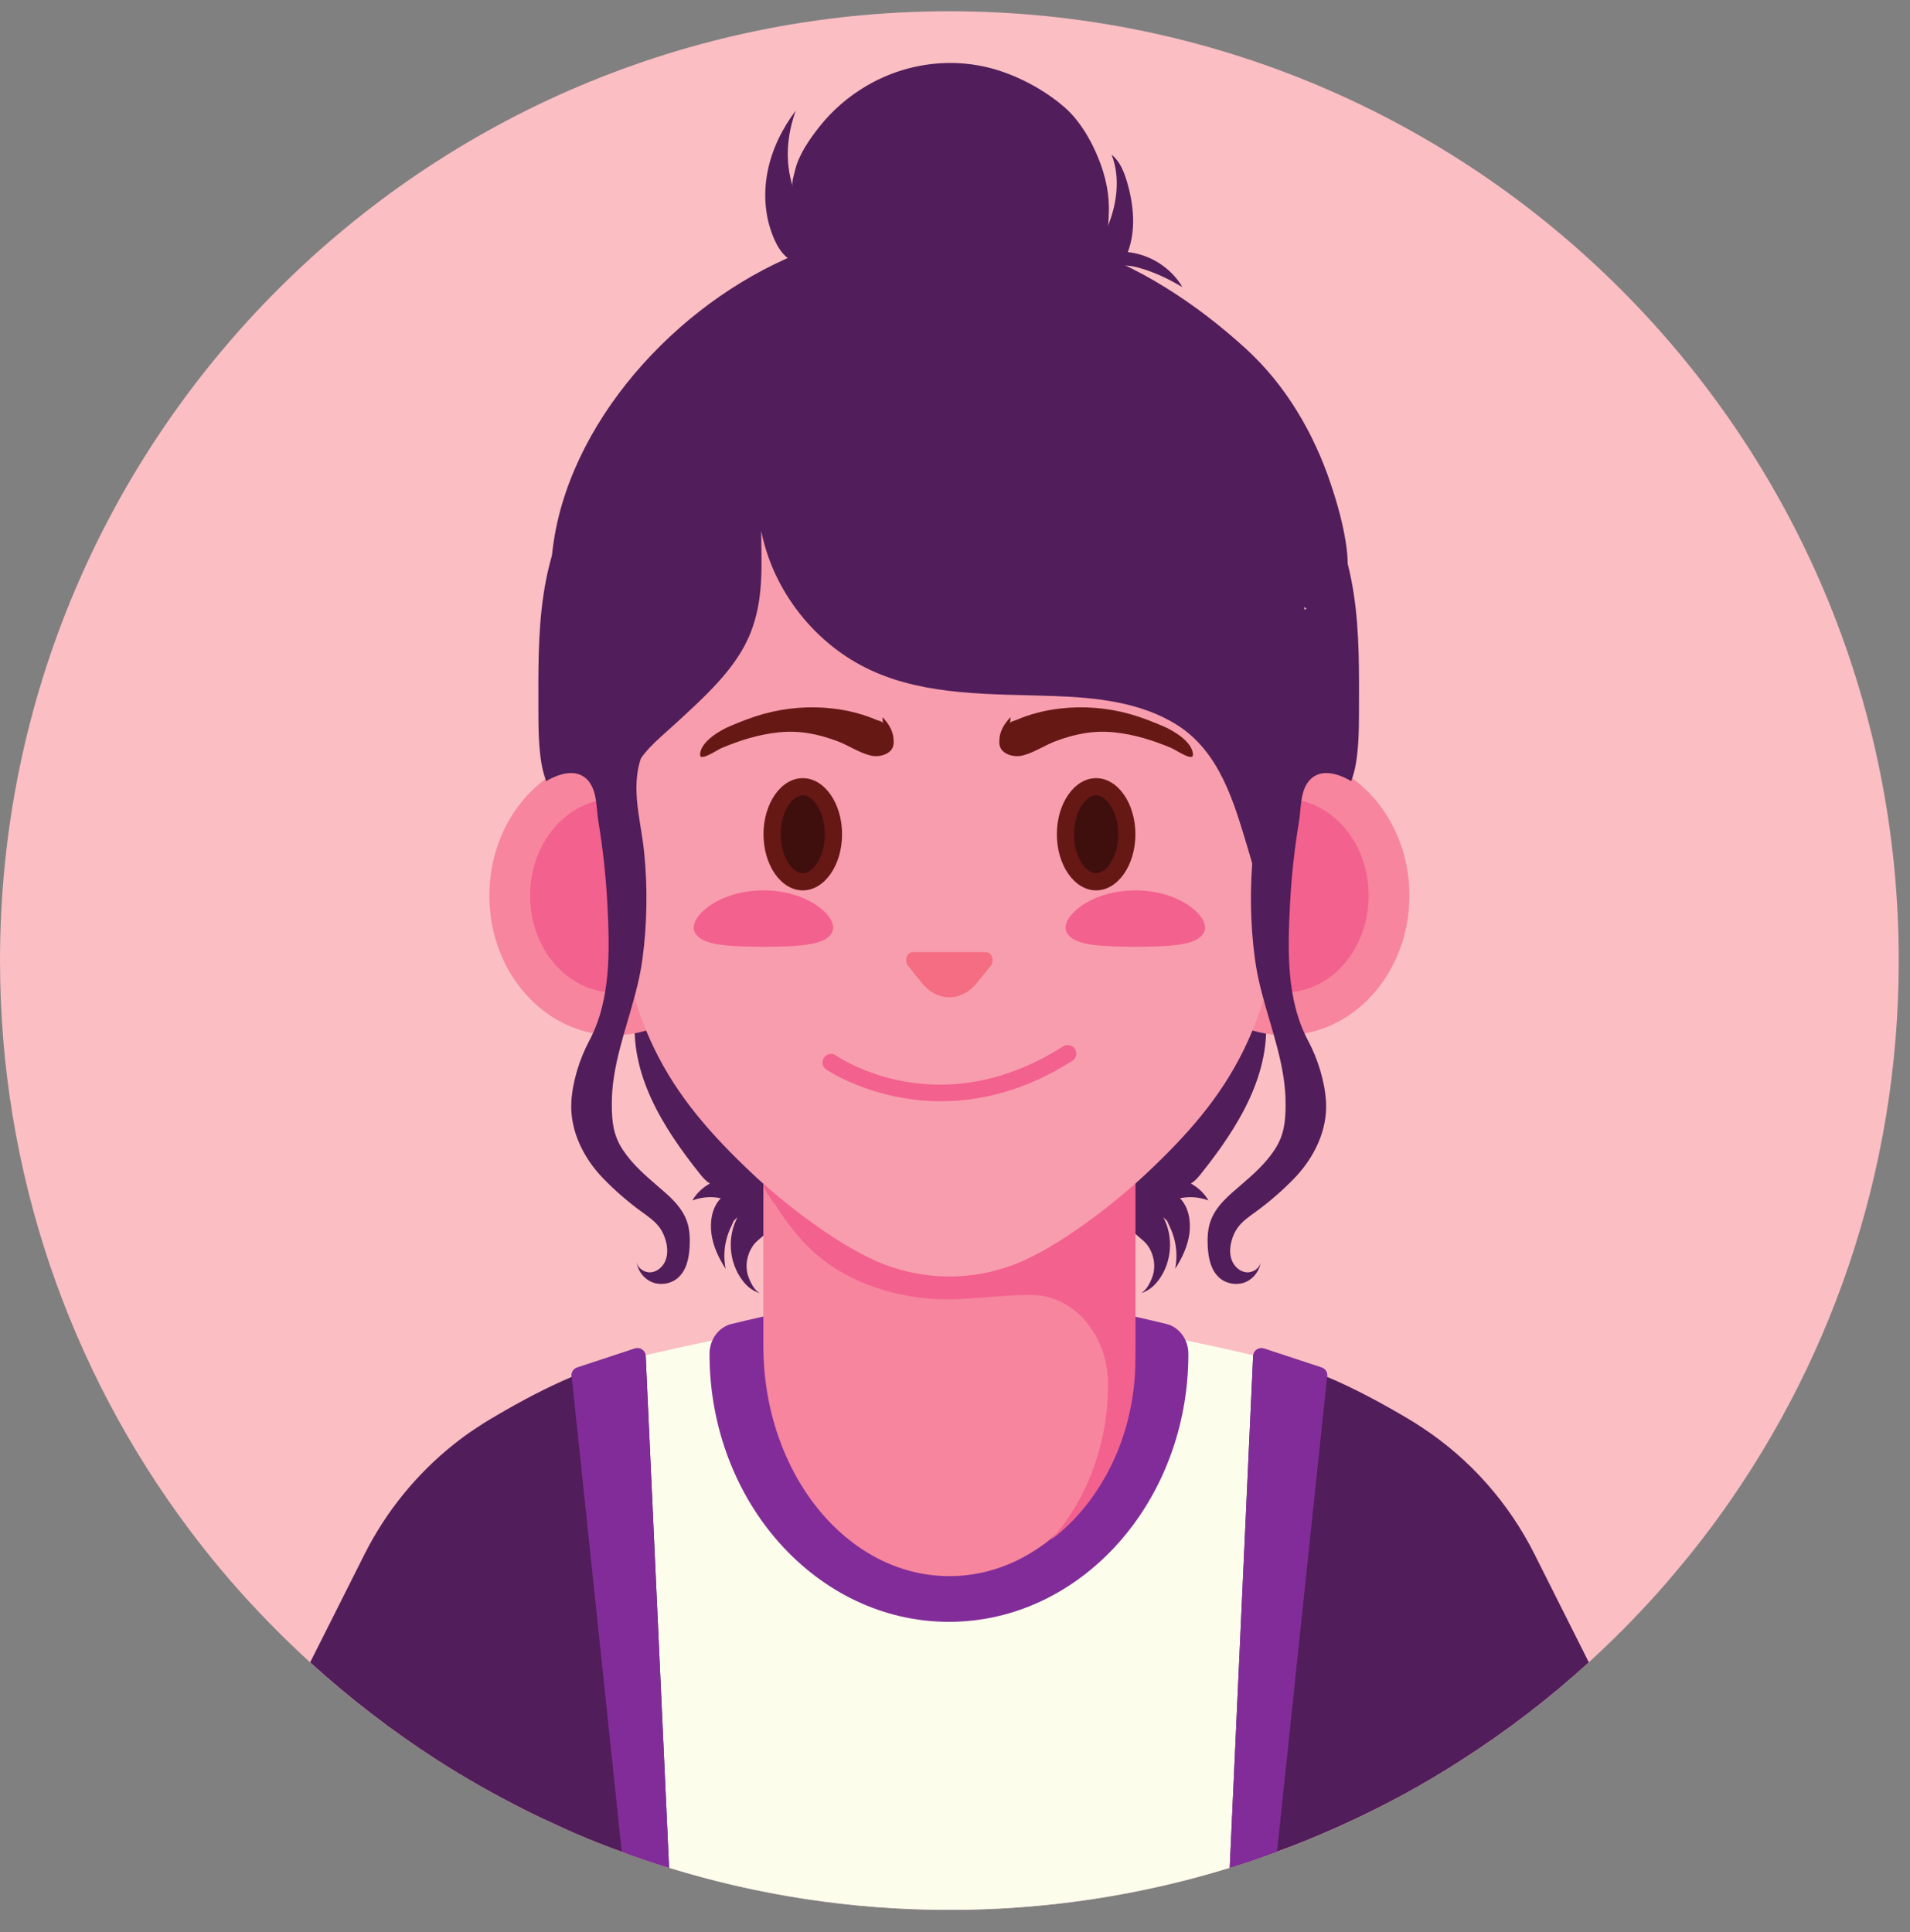 <svg width="85" height="86" viewBox="0 0 85 86" fill="none" xmlns="http://www.w3.org/2000/svg">
<rect x="0" y="0" width="85" height="86" fill="#808080" stroke="none"/>
<path d="M84.5 42.747C84.5 52.232 81.376 60.984 76.11 68.031C75.633 68.668 75.138 69.293 74.623 69.9C74.337 70.247 74.043 70.586 73.742 70.922C73.475 71.219 73.204 71.513 72.929 71.803C65.23 79.933 54.335 85.001 42.254 85.001C30.176 85.001 19.277 79.933 11.578 71.806L11.574 71.803L11.551 71.78C10.971 71.169 10.411 70.544 9.869 69.9C9.358 69.293 8.866 68.668 8.389 68.031C3.123 60.984 0 52.232 0 42.747C0 19.416 18.915 0.501 42.254 0.501C65.585 0.501 84.5 19.416 84.5 42.747Z" fill="#FABEC3"/>
<path d="M30.799 44.949C30.448 44.509 29.865 44.096 29.305 43.996C28.483 43.849 28.351 44.389 28.277 45.074C27.985 47.792 29.508 50.185 31.132 52.225C31.265 52.391 31.402 52.562 31.596 52.673C31.263 52.856 30.989 53.12 30.812 53.429C31.203 53.276 31.655 53.24 32.078 53.329C31.678 53.741 31.59 54.37 31.66 54.903C31.732 55.455 31.979 55.983 32.294 56.47C32.206 56.04 32.218 55.592 32.326 55.167C32.379 54.958 32.455 54.755 32.551 54.562C32.586 54.491 32.612 54.404 32.654 54.338C32.698 54.266 32.794 54.226 32.833 54.155C32.353 55.027 32.434 56.176 33.031 56.972C33.122 57.093 33.223 57.206 33.34 57.301C33.48 57.413 33.641 57.499 33.812 57.553C33.621 57.444 33.496 57.248 33.4 57.05C33.353 56.953 33.312 56.853 33.281 56.75C33.153 56.318 33.245 55.836 33.494 55.464C33.619 55.276 33.784 55.158 33.951 55.013C34.164 54.828 34.372 54.614 34.549 54.395C35.135 53.672 35.27 52.712 35.101 51.818C34.932 50.924 34.486 50.083 33.99 49.283C33.053 47.772 31.925 46.358 30.799 44.949Z" fill="#511D5A"/>
<path d="M53.792 44.949C54.143 44.509 54.727 44.096 55.287 43.996C56.108 43.849 56.24 44.389 56.314 45.074C56.606 47.792 55.083 50.185 53.459 52.225C53.327 52.391 53.189 52.562 52.995 52.673C53.328 52.856 53.602 53.12 53.779 53.429C53.388 53.276 52.936 53.24 52.513 53.329C52.913 53.741 53.001 54.37 52.931 54.903C52.859 55.455 52.612 55.983 52.298 56.47C52.385 56.04 52.373 55.592 52.265 55.167C52.212 54.958 52.136 54.755 52.04 54.562C52.005 54.491 51.978 54.404 51.938 54.338C51.893 54.266 51.797 54.226 51.758 54.155C52.238 55.027 52.157 56.176 51.56 56.972C51.469 57.093 51.368 57.206 51.251 57.301C51.111 57.413 50.95 57.499 50.779 57.553C50.971 57.444 51.095 57.248 51.191 57.05C51.238 56.953 51.279 56.853 51.31 56.75C51.438 56.318 51.346 55.836 51.098 55.464C50.972 55.276 50.807 55.158 50.64 55.013C50.427 54.828 50.219 54.614 50.042 54.395C49.456 53.672 49.321 52.712 49.49 51.818C49.659 50.924 50.105 50.083 50.601 49.283C51.538 47.772 52.667 46.358 53.792 44.949Z" fill="#511D5A"/>
<path d="M59.06 61.281L56.833 82.41C56.73 82.452 56.628 82.486 56.526 82.524C56.154 82.661 55.778 82.793 55.399 82.915C55.175 82.987 54.951 83.055 54.727 83.123V83.127C50.782 84.345 46.591 85.001 42.251 85.001C37.908 85.001 33.719 84.345 29.775 83.127C29.065 82.911 28.363 82.672 27.669 82.414L25.443 61.281C25.894 61.091 26.334 60.928 26.755 60.799L26.812 60.78L26.835 60.777C27.108 60.708 27.381 60.64 27.661 60.572L27.677 60.568L27.696 60.564C28.029 60.481 28.367 60.401 28.709 60.321H28.712L28.727 60.318C28.94 60.264 29.156 60.215 29.373 60.166C33.716 59.176 38.477 58.341 42.239 58.334H42.258C46.022 58.341 50.782 59.176 55.118 60.166C55.338 60.219 55.558 60.268 55.774 60.318L55.797 60.321L55.858 60.34C56.154 60.405 56.45 60.481 56.742 60.549L56.761 60.553C57.079 60.633 57.398 60.708 57.709 60.788L57.739 60.796L57.766 60.803C58.183 60.932 58.615 61.091 59.06 61.281Z" fill="#FDFDEC"/>
<path d="M70.705 73.981V73.985L70.694 73.993C68.937 75.594 67.045 77.046 65.038 78.332C64.207 78.867 63.357 79.372 62.489 79.846C61.533 80.366 60.55 80.855 59.557 81.299C58.665 81.701 57.758 82.073 56.833 82.41V82.414C56.73 82.452 56.628 82.49 56.526 82.524C56.154 82.661 55.778 82.793 55.399 82.915C55.175 82.987 54.951 83.059 54.727 83.127V83.123L55.767 60.355L55.774 60.318C55.805 60.09 56.032 59.946 56.256 60.022L58.809 60.864C58.976 60.917 59.082 61.08 59.063 61.255L59.06 61.281C60.277 61.789 61.563 62.487 62.716 63.174C62.91 63.288 63.099 63.409 63.285 63.534C65.417 64.934 67.143 66.888 68.289 69.171L70.705 73.981Z" fill="#511D5A"/>
<path d="M29.775 83.127C29.065 82.911 28.363 82.672 27.669 82.414C26.986 82.168 26.311 81.898 25.643 81.614C25.583 81.587 25.526 81.561 25.465 81.534C25.287 81.458 25.116 81.382 24.942 81.299C24.399 81.056 23.864 80.806 23.341 80.54C22.006 79.869 20.708 79.133 19.456 78.329C17.45 77.039 15.56 75.582 13.804 73.985L16.224 69.171C17.184 67.267 18.539 65.598 20.2 64.278C20.511 64.031 20.833 63.792 21.171 63.572C21.376 63.432 21.588 63.299 21.804 63.17C21.907 63.106 22.017 63.041 22.127 62.98C23.189 62.355 24.346 61.744 25.443 61.281L25.439 61.255C25.42 61.08 25.526 60.917 25.693 60.864L28.246 60.022C28.47 59.946 28.697 60.09 28.727 60.318L28.735 60.355L29.775 83.127Z" fill="#511D5A"/>
<path d="M52.886 60.262C52.886 66.834 48.106 72.182 42.231 72.182C36.357 72.182 31.576 66.834 31.576 60.262V60.251C31.577 59.612 31.989 59.063 32.547 58.927C35.865 58.118 39.388 57.477 42.225 57.474H42.24C45.078 57.477 48.6 58.118 51.916 58.927C52.473 59.063 52.886 59.612 52.886 60.251V60.262Z" fill="#822C99"/>
<path d="M28.712 60.322C28.462 60.406 28.124 60.486 27.699 60.565C28.033 60.482 28.371 60.402 28.712 60.322Z" fill="#B0E5F9"/>
<path d="M56.745 60.55C56.381 60.482 56.089 60.414 55.858 60.342C56.157 60.406 56.453 60.482 56.745 60.55Z" fill="#B0E5F9"/>
<path d="M50.528 59.862V46.09H33.971V59.864L33.971 59.889C33.971 65.555 37.678 70.148 42.25 70.148C46.822 70.148 50.529 65.555 50.529 59.889L50.528 59.862Z" fill="#F6859D"/>
<path d="M49.313 47.56H33.971V52.683C33.971 52.965 34.443 53.516 34.596 53.755C34.8 54.075 35.017 54.386 35.252 54.683C35.648 55.186 36.093 55.651 36.597 56.046C37.828 57.011 39.352 57.538 40.889 57.749C42.537 57.975 44.096 57.643 45.736 57.632C45.812 57.631 45.889 57.631 45.965 57.633C47.827 57.677 49.313 59.449 49.313 61.61C49.313 64.331 48.337 66.788 46.771 68.535C49.033 66.821 50.528 63.853 50.528 60.485V57.599V47.56H49.313Z" fill="#F3618E"/>
<path d="M32.878 39.861C32.878 43.292 30.393 46.074 27.328 46.074C24.263 46.074 21.778 43.292 21.778 39.861C21.778 36.43 24.263 33.648 27.328 33.648C30.393 33.648 32.878 36.43 32.878 39.861Z" fill="#F6859D"/>
<path d="M27.328 44.167C25.267 44.167 23.59 42.235 23.59 39.861C23.59 37.487 25.267 35.555 27.328 35.555C29.389 35.555 31.066 37.487 31.066 39.861C31.066 42.235 29.389 44.167 27.328 44.167Z" fill="#F3618E"/>
<path d="M62.722 39.861C62.722 43.292 60.237 46.074 57.172 46.074C54.106 46.074 51.622 43.292 51.622 39.861C51.622 36.43 54.106 33.648 57.172 33.648C60.237 33.648 62.722 36.43 62.722 39.861Z" fill="#F6859D"/>
<path d="M57.172 44.167C55.11 44.167 53.434 42.235 53.434 39.861C53.434 37.487 55.11 35.555 57.172 35.555C59.233 35.555 60.909 37.487 60.909 39.861C60.909 42.235 59.233 44.167 57.172 44.167Z" fill="#F3618E"/>
<path d="M48.428 15.107C53.268 15.107 57.192 19.242 57.192 24.343V37.901H57.17C56.993 45.589 54.601 48.86 51.001 52.243C49.627 53.535 47.059 55.567 45.058 56.308C43.234 56.982 41.252 56.98 39.429 56.304C37.416 55.557 34.83 53.514 33.452 52.209C29.873 48.818 27.496 45.562 27.319 37.901C27.311 37.591 27.308 37.275 27.308 36.955V24.343C27.308 19.242 31.231 15.107 36.071 15.107H48.428Z" fill="#F89DAD"/>
<path d="M56.164 44.226C56.031 43.721 55.918 43.213 55.85 42.699C55.638 41.118 55.613 39.513 55.773 37.926C55.931 36.371 56.468 34.854 55.756 33.348C55.388 32.572 54.714 31.908 54.635 31.053C54.582 30.49 54.808 29.928 55.148 29.475C55.487 29.022 55.934 28.663 56.383 28.317C56.84 27.965 57.299 27.58 57.791 27.278C58.074 27.103 58.39 27.012 58.622 26.77C59.061 26.309 59.861 24.602 59.617 23.955C60.228 25.574 60.41 27.311 60.461 29.03C60.487 29.913 60.479 30.796 60.478 31.679C60.477 32.444 60.467 33.253 60.336 34.01C60.291 34.268 60.223 34.521 60.132 34.767C59.539 34.41 58.672 34.146 58.193 34.834C57.858 35.316 57.903 35.996 57.81 36.551C57.608 37.774 57.472 39.008 57.408 40.246C57.305 42.265 57.236 44.484 58.216 46.321C58.642 47.119 58.959 48.13 59.011 49.035C59.085 50.313 58.467 51.548 57.592 52.45C57.069 52.988 56.5 53.482 55.894 53.924C55.6 54.138 55.291 54.346 55.078 54.641C54.956 54.812 54.87 55.006 54.813 55.209C54.732 55.494 54.711 55.805 54.816 56.083C54.921 56.36 55.168 56.594 55.463 56.626C55.758 56.657 56.074 56.443 56.106 56.148C56.065 56.547 55.791 56.913 55.421 57.064C55.05 57.215 54.598 57.146 54.29 56.89C53.889 56.556 53.773 55.991 53.747 55.47C53.729 55.104 53.744 54.73 53.86 54.383C54.096 53.675 54.697 53.196 55.242 52.727C55.782 52.263 56.325 51.777 56.719 51.178C57.149 50.525 57.209 49.933 57.213 49.154C57.222 47.464 56.592 45.86 56.164 44.226Z" fill="#511D5A"/>
<path d="M28.274 44.226C28.407 43.721 28.52 43.213 28.589 42.699C28.8 41.118 28.826 39.513 28.665 37.926C28.508 36.371 27.97 34.854 28.683 33.348C29.05 32.572 29.724 31.908 29.804 31.053C29.856 30.49 29.63 29.928 29.291 29.475C28.951 29.022 28.504 28.663 28.055 28.317C27.598 27.965 27.139 27.58 26.647 27.278C26.364 27.103 26.048 27.012 25.816 26.77C25.377 26.309 24.577 24.602 24.821 23.955C24.21 25.574 24.029 27.311 23.978 29.03C23.952 29.913 23.959 30.796 23.96 31.679C23.961 32.444 23.971 33.253 24.102 34.01C24.147 34.268 24.215 34.521 24.306 34.767C24.899 34.41 25.767 34.146 26.245 34.834C26.581 35.316 26.535 35.996 26.628 36.551C26.831 37.774 26.967 39.008 27.03 40.246C27.133 42.265 27.202 44.484 26.223 46.321C25.797 47.119 25.479 48.13 25.427 49.035C25.353 50.313 25.971 51.548 26.847 52.45C27.369 52.988 27.938 53.482 28.544 53.924C28.838 54.138 29.147 54.346 29.36 54.641C29.483 54.812 29.569 55.006 29.626 55.209C29.706 55.494 29.727 55.805 29.623 56.083C29.518 56.36 29.27 56.594 28.975 56.626C28.681 56.657 28.364 56.443 28.332 56.148C28.373 56.547 28.647 56.913 29.018 57.064C29.389 57.215 29.84 57.146 30.148 56.89C30.55 56.556 30.665 55.991 30.691 55.47C30.709 55.104 30.694 54.73 30.578 54.383C30.342 53.675 29.742 53.196 29.197 52.727C28.656 52.263 28.114 51.777 27.719 51.178C27.29 50.525 27.23 49.933 27.226 49.154C27.216 47.464 27.846 45.86 28.274 44.226Z" fill="#511D5A"/>
<path d="M44.086 42.991L43.448 43.776C42.786 44.59 41.713 44.59 41.052 43.776L40.413 42.991C40.228 42.764 40.359 42.376 40.62 42.376H43.879C44.14 42.376 44.271 42.764 44.086 42.991Z" fill="#F46D82"/>
<path d="M50.528 37.13C50.528 38.509 49.746 39.627 48.78 39.627C47.815 39.627 47.033 38.509 47.033 37.13C47.033 35.751 47.815 34.633 48.78 34.633C49.746 34.633 50.528 35.751 50.528 37.13Z" fill="#661815"/>
<path d="M48.781 38.864C48.315 38.864 47.795 38.122 47.795 37.13C47.795 36.138 48.315 35.396 48.781 35.396C49.246 35.396 49.766 36.138 49.766 37.13C49.766 38.122 49.246 38.864 48.781 38.864Z" fill="#3F0F0E"/>
<path d="M33.978 37.13C33.978 38.509 34.761 39.627 35.726 39.627C36.691 39.627 37.474 38.509 37.474 37.13C37.474 35.751 36.691 34.633 35.726 34.633C34.761 34.633 33.978 35.751 33.978 37.13Z" fill="#661815"/>
<path d="M35.726 38.864C35.261 38.864 34.741 38.122 34.741 37.13C34.741 36.138 35.261 35.396 35.726 35.396C36.191 35.396 36.711 36.138 36.711 37.13C36.711 38.122 36.191 38.864 35.726 38.864Z" fill="#3F0F0E"/>
<path d="M37.076 31.535C36.031 31.41 34.954 31.501 33.956 31.781C33.454 31.921 32.967 32.115 32.487 32.318C32.062 32.496 31.155 33.013 31.155 33.596C31.155 33.902 31.928 33.369 32.115 33.291C32.925 32.951 33.775 32.683 34.652 32.594C35.578 32.499 36.407 32.663 37.271 32.989C37.767 33.175 38.237 33.506 38.752 33.628C39.042 33.698 39.433 33.628 39.641 33.401C39.782 33.248 39.781 33.05 39.762 32.852C39.738 32.601 39.626 32.363 39.478 32.161C39.416 32.077 39.348 31.998 39.278 31.92C39.273 32.013 39.279 32.107 39.297 32.198C39.279 32.108 39.103 32.08 39.037 32.052C38.417 31.785 37.754 31.614 37.076 31.535Z" fill="#661815"/>
<path d="M47.167 31.535C48.212 31.41 49.29 31.501 50.288 31.781C50.789 31.921 51.277 32.115 51.757 32.318C52.182 32.496 53.089 33.013 53.089 33.596C53.089 33.902 52.316 33.369 52.129 33.291C51.319 32.951 50.468 32.683 49.592 32.594C48.666 32.499 47.837 32.663 46.973 32.989C46.477 33.175 46.007 33.506 45.492 33.628C45.202 33.698 44.811 33.628 44.603 33.401C44.462 33.248 44.462 33.05 44.481 32.852C44.506 32.601 44.618 32.363 44.766 32.161C44.828 32.077 44.896 31.998 44.966 31.92C44.971 32.013 44.965 32.107 44.947 32.198C44.965 32.108 45.141 32.08 45.207 32.052C45.826 31.785 46.49 31.614 47.167 31.535Z" fill="#661815"/>
<path d="M41.879 49.012C38.847 49.012 36.797 47.62 36.766 47.598C36.593 47.478 36.55 47.241 36.671 47.068C36.79 46.895 37.027 46.852 37.201 46.972C37.387 47.101 41.808 50.077 47.312 46.571C47.488 46.459 47.724 46.51 47.838 46.688C47.951 46.866 47.899 47.101 47.721 47.215C45.587 48.574 43.578 49.012 41.879 49.012Z" fill="#F3618E"/>
<path d="M34.433 10.59C34.038 9.666 33.965 8.619 34.16 7.634C34.354 6.648 34.809 5.724 35.413 4.922C35.021 6.022 34.923 7.16 35.276 8.294C35.221 8.117 35.338 7.773 35.378 7.597C35.535 6.903 36.02 6.206 36.453 5.656C37.035 4.918 37.758 4.291 38.57 3.817C40.402 2.746 42.621 2.496 44.628 3.198C45.18 3.391 45.712 3.641 46.215 3.94C46.623 4.183 47.012 4.46 47.371 4.771C48.18 5.47 48.789 6.648 49.1 7.662C49.224 8.069 49.305 8.489 49.336 8.913C49.351 9.129 49.353 9.345 49.341 9.561C49.33 9.753 49.349 10.05 49.243 10.214C49.695 9.166 49.886 7.948 49.47 6.885C49.839 7.181 50.024 7.648 50.157 8.102C50.453 9.118 50.563 10.231 50.19 11.222C51.183 11.322 52.114 11.917 52.621 12.777C52.083 12.459 51.519 12.18 50.924 11.989C50.568 11.873 50.158 11.771 49.782 11.842C49.385 11.918 49.108 12.201 48.726 12.311C48.23 12.453 47.722 12.563 47.216 12.662C46.177 12.864 45.123 12.989 44.066 13.038C41.355 13.164 38.61 12.775 36.029 11.94C35.183 11.667 34.793 11.433 34.433 10.59Z" fill="#511D5A"/>
<path d="M59.977 25.367C59.976 25.993 59.948 26.618 60.11 27.262C60.238 27.766 60.434 28.281 60.36 28.809C60.293 28.037 59.948 27.901 59.298 27.672C58.431 27.367 57.666 26.781 56.97 26.192C56.058 25.418 55.324 24.541 54.593 23.604C52.905 21.441 50.367 20.076 47.666 19.856C47.412 19.837 47.158 19.826 46.9 19.826H37.178C31.764 19.826 27.375 24.271 27.375 29.756C27.375 30.267 27.306 30.779 27.303 31.298C27.3 31.768 27.123 32.635 27.294 33.066C26.947 32.214 26.506 31.403 26.066 30.595C25.639 29.81 25.078 29.006 24.794 28.162C24.519 27.344 24.495 26.417 24.515 25.562C24.536 24.683 24.657 23.808 24.871 22.956C26.272 17.378 31.512 12.383 36.989 10.773C37.32 10.676 37.653 10.588 37.99 10.518L38.009 10.514C38.258 10.462 38.509 10.418 38.761 10.381C41.751 9.945 44.851 10.044 47.759 10.906C50.591 11.745 53.265 13.532 55.436 15.512C57.215 17.136 58.463 19.264 59.222 21.537C59.535 22.471 59.81 23.457 59.932 24.436C59.972 24.748 59.978 25.058 59.977 25.367Z" fill="#511D5A"/>
<path d="M37.032 41.491C36.724 42.12 35.388 42.118 33.975 42.14C32.562 42.118 31.225 42.12 30.918 41.491C30.597 40.884 31.916 39.627 33.975 39.627C36.033 39.627 37.352 40.883 37.032 41.491Z" fill="#F3618E"/>
<path d="M53.582 41.491C53.274 42.12 51.938 42.118 50.525 42.14C49.112 42.118 47.776 42.12 47.468 41.491C47.147 40.883 48.466 39.627 50.525 39.627C52.583 39.627 53.903 40.883 53.582 41.491Z" fill="#F3618E"/>
<path d="M58.008 33.268C57.666 36.058 57.022 38.793 56.492 41.551C56.195 40.303 55.92 39.05 55.55 37.822C54.922 35.737 54.306 33.47 52.356 32.248C50.745 31.244 48.772 31.044 46.876 30.977C44.135 30.879 41.283 30.983 38.788 29.845C36.289 28.704 34.401 26.309 33.874 23.613C33.888 25.166 33.993 26.63 33.418 28.124C32.785 29.767 31.296 31.064 30.022 32.24C29.273 32.931 28.516 33.485 28.137 34.466C27.825 35.276 27.648 36.234 27.648 37.103C27.648 36.612 27.098 35.939 26.943 35.485C26.708 34.79 26.607 33.983 26.5 33.262C25.865 28.981 26.177 23.265 29.652 20.174C32.05 18.038 35.244 17.123 38.384 16.826C41.96 16.489 45.666 16.767 49.194 17.396C51.39 17.787 53.38 18.856 54.945 20.465C58.286 23.994 58.578 28.633 58.008 33.268Z" fill="#511D5A"/>
<path d="M29.775 83.127C29.065 82.911 28.363 82.672 27.669 82.414L25.443 61.281L25.439 61.255C25.42 61.08 25.526 60.917 25.693 60.864L28.246 60.022C28.47 59.946 28.697 60.09 28.727 60.318L28.735 60.355L29.775 83.127Z" fill="#822C99"/>
<path d="M59.063 61.255L59.06 61.281L56.833 82.41V82.414C56.73 82.452 56.628 82.49 56.526 82.524C56.154 82.661 55.778 82.793 55.399 82.915C55.175 82.987 54.951 83.059 54.727 83.127V83.123L55.767 60.355L55.774 60.318C55.805 60.09 56.032 59.946 56.256 60.022L58.809 60.864C58.976 60.917 59.082 61.08 59.063 61.255Z" fill="#822C99"/>
</svg>
